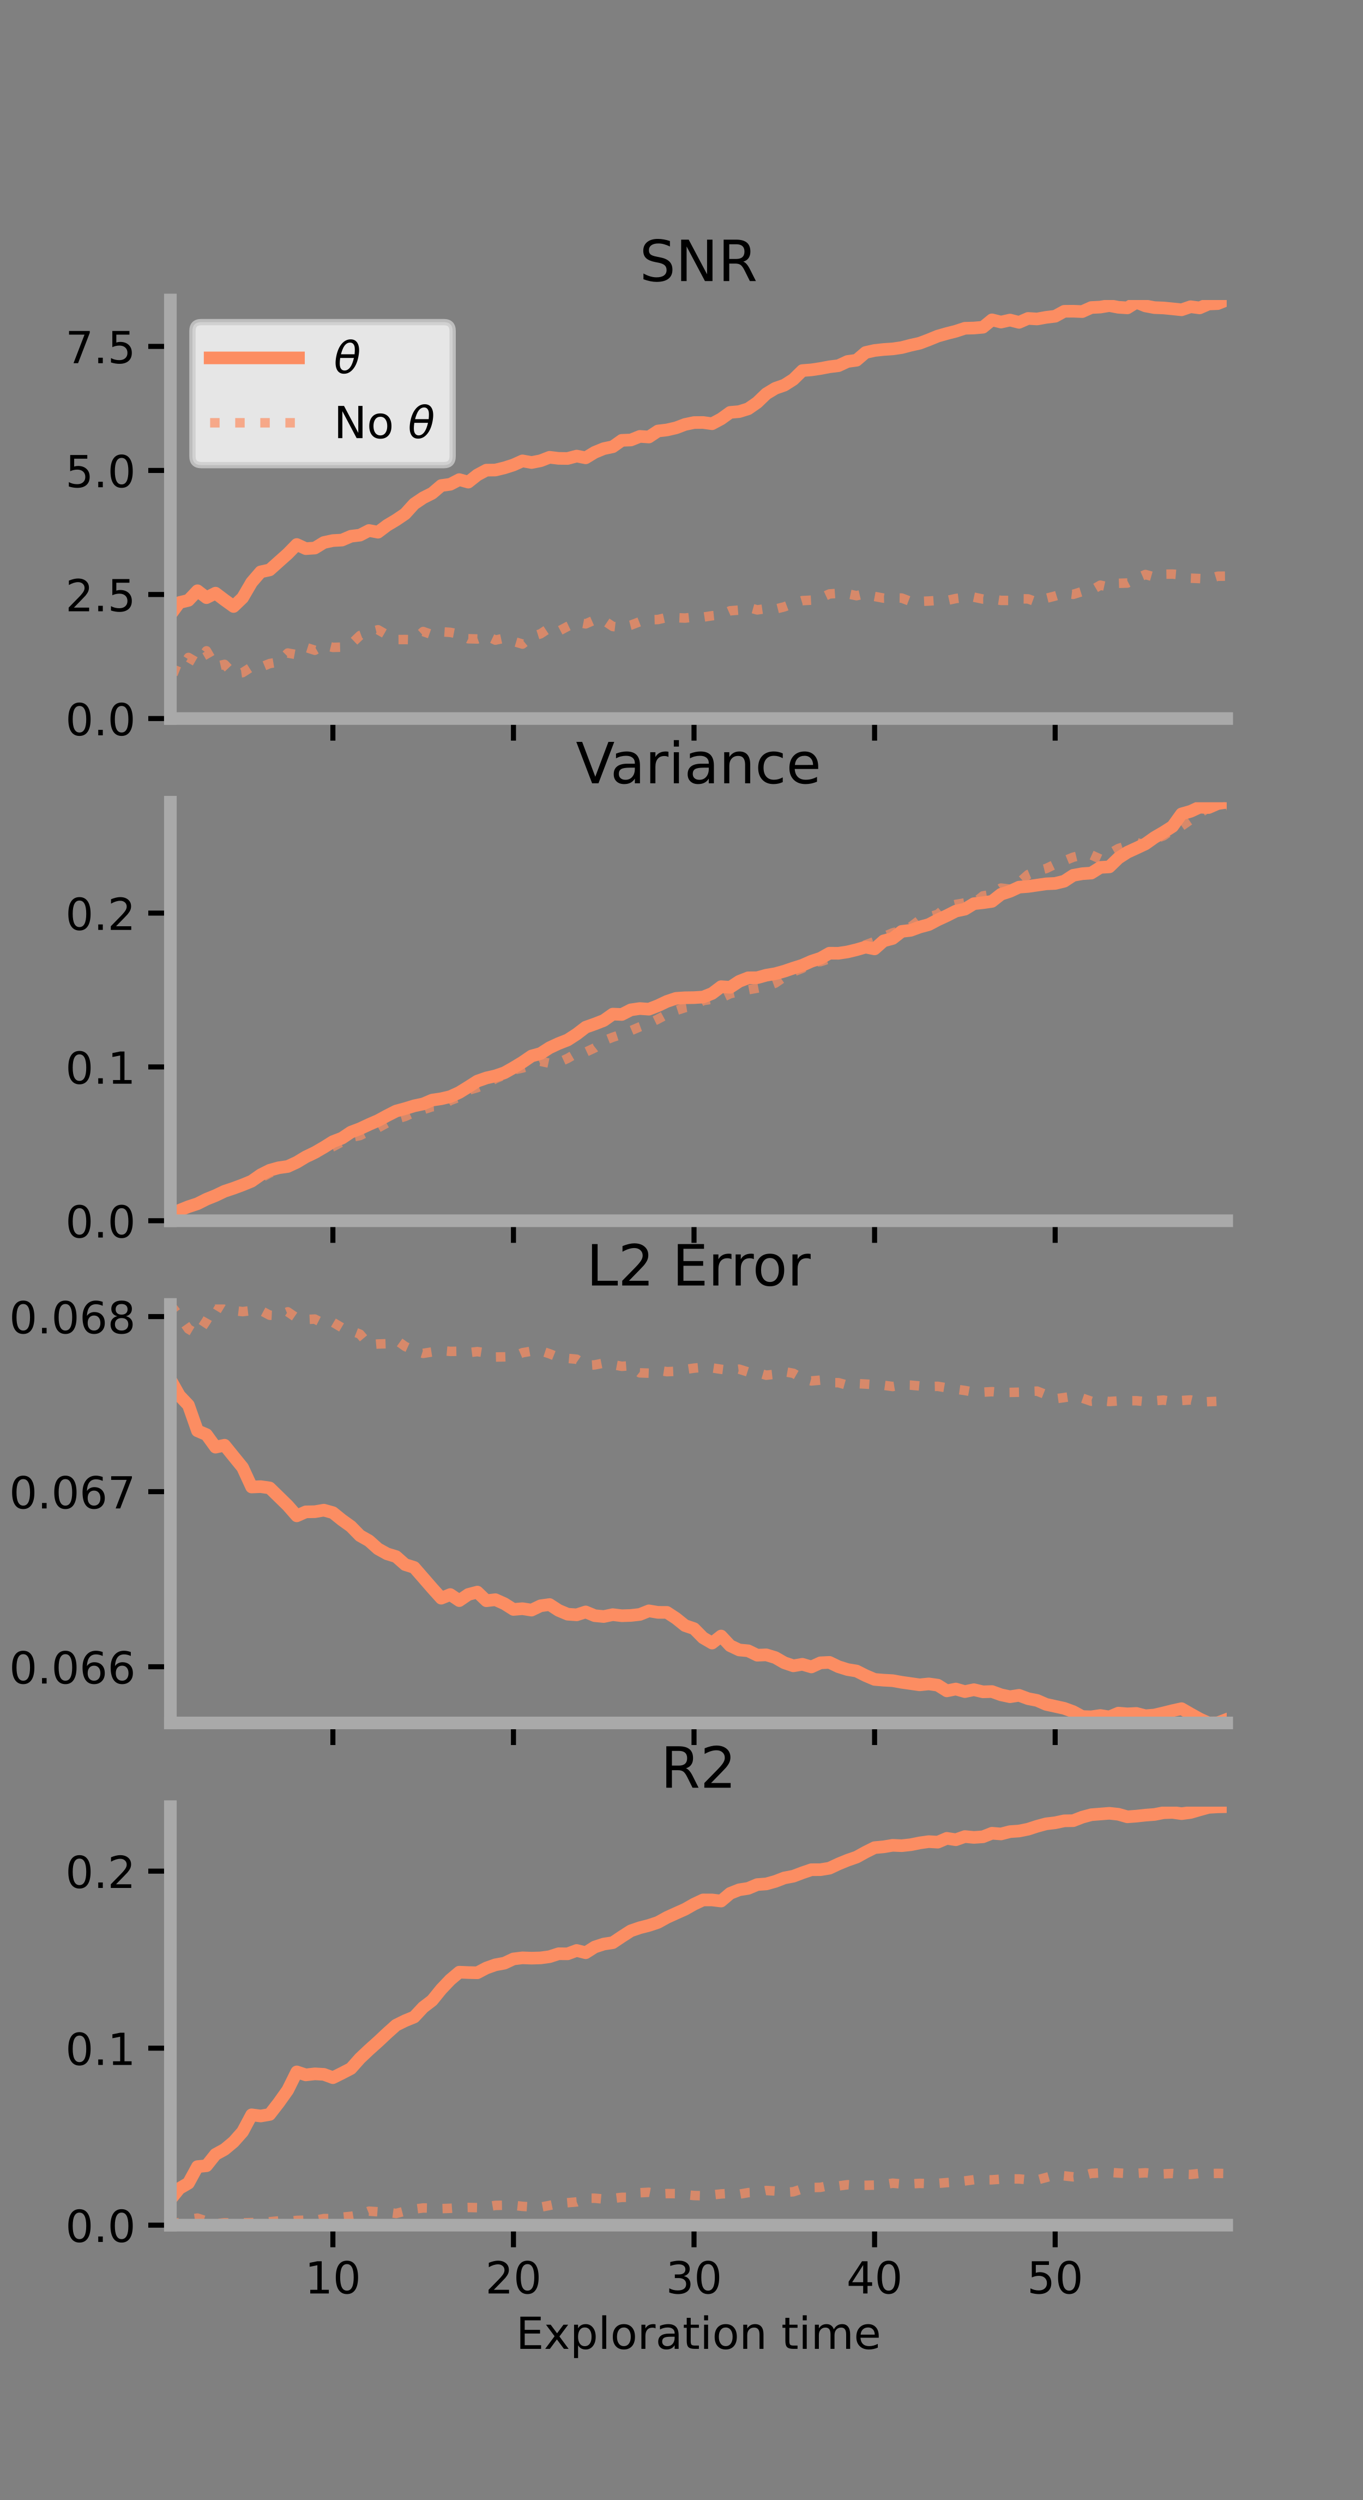 <?xml version="1.0" encoding="utf-8" standalone="no"?>
<!DOCTYPE svg PUBLIC "-//W3C//DTD SVG 1.1//EN"
  "http://www.w3.org/Graphics/SVG/1.1/DTD/svg11.dtd">
<!-- Created with matplotlib (https://matplotlib.org/) -->
<svg height="396pt" version="1.1" viewBox="0 0 216 396" width="216pt" xmlns="http://www.w3.org/2000/svg" xmlns:xlink="http://www.w3.org/1999/xlink">
 <rect x="0" y="0" width="216" height="396" fill="#808080" stroke="none"/>
 <defs>
  <style type="text/css">*{stroke-linecap:butt;stroke-linejoin:round;}</style>
 </defs>
 <g id="figure_1">
  <g id="patch_1">
   <path d="M 0 396 
L 216 396 
L 216 0 
L 0 0 
z
" style="fill:none;"/>
  </g>
  <g id="axes_1">
   <g id="patch_2">
    <path d="M 27 113.807 
L 194.4 113.807 
L 194.4 47.52 
L 27 47.52 
z
" style="fill:none;"/>
   </g>
   <g id="matplotlib.axis_1">
    <g id="xtick_1">
     <g id="line2d_1">
      <defs>
       <path d="M 0 0 
L 0 3.5 
" id="maae746ac76" style="stroke:#000000;stroke-width:0.8;"/>
      </defs>
      <g>
       <use style="stroke:#000000;stroke-width:0.8;" x="52.754" xlink:href="#maae746ac76" y="113.807"/>
      </g>
     </g>
    </g>
    <g id="xtick_2">
     <g id="line2d_2">
      <g>
       <use style="stroke:#000000;stroke-width:0.8;" x="81.369" xlink:href="#maae746ac76" y="113.807"/>
      </g>
     </g>
    </g>
    <g id="xtick_3">
     <g id="line2d_3">
      <g>
       <use style="stroke:#000000;stroke-width:0.8;" x="109.984" xlink:href="#maae746ac76" y="113.807"/>
      </g>
     </g>
    </g>
    <g id="xtick_4">
     <g id="line2d_4">
      <g>
       <use style="stroke:#000000;stroke-width:0.8;" x="138.599" xlink:href="#maae746ac76" y="113.807"/>
      </g>
     </g>
    </g>
    <g id="xtick_5">
     <g id="line2d_5">
      <g>
       <use style="stroke:#000000;stroke-width:0.8;" x="167.214" xlink:href="#maae746ac76" y="113.807"/>
      </g>
     </g>
    </g>
   </g>
   <g id="matplotlib.axis_2">
    <g id="ytick_1">
     <g id="line2d_6">
      <defs>
       <path d="M 0 0 
L -3.5 0 
" id="m2dac32857b" style="stroke:#000000;stroke-width:0.8;"/>
      </defs>
      <g>
       <use style="stroke:#000000;stroke-width:0.8;" x="27" xlink:href="#m2dac32857b" y="113.807"/>
      </g>
     </g>
     <g id="text_1">
      <!-- 0.0 -->
      <g transform="translate(10.368 116.466)scale(0.07 -0.07)">
       <defs>
        <path d="M 31.781 66.406 
Q 24.172 66.406 20.328 58.906 
Q 16.5 51.422 16.5 36.375 
Q 16.5 21.391 20.328 13.891 
Q 24.172 6.391 31.781 6.391 
Q 39.453 6.391 43.281 13.891 
Q 47.125 21.391 47.125 36.375 
Q 47.125 51.422 43.281 58.906 
Q 39.453 66.406 31.781 66.406 
z
M 31.781 74.219 
Q 44.047 74.219 50.516 64.516 
Q 56.984 54.828 56.984 36.375 
Q 56.984 17.969 50.516 8.266 
Q 44.047 -1.422 31.781 -1.422 
Q 19.531 -1.422 13.062 8.266 
Q 6.594 17.969 6.594 36.375 
Q 6.594 54.828 13.062 64.516 
Q 19.531 74.219 31.781 74.219 
z
" id="DejaVuSans-48"/>
        <path d="M 10.688 12.406 
L 21 12.406 
L 21 0 
L 10.688 0 
z
" id="DejaVuSans-46"/>
       </defs>
       <use xlink:href="#DejaVuSans-48"/>
       <use x="63.623" xlink:href="#DejaVuSans-46"/>
       <use x="95.41" xlink:href="#DejaVuSans-48"/>
      </g>
     </g>
    </g>
    <g id="ytick_2">
     <g id="line2d_7">
      <g>
       <use style="stroke:#000000;stroke-width:0.8;" x="27" xlink:href="#m2dac32857b" y="94.161"/>
      </g>
     </g>
     <g id="text_2">
      <!-- 2.5 -->
      <g transform="translate(10.368 96.82)scale(0.07 -0.07)">
       <defs>
        <path d="M 19.188 8.297 
L 53.609 8.297 
L 53.609 0 
L 7.328 0 
L 7.328 8.297 
Q 12.938 14.109 22.625 23.891 
Q 32.328 33.688 34.812 36.531 
Q 39.547 41.844 41.422 45.531 
Q 43.312 49.219 43.312 52.781 
Q 43.312 58.594 39.234 62.25 
Q 35.156 65.922 28.609 65.922 
Q 23.969 65.922 18.812 64.312 
Q 13.672 62.703 7.812 59.422 
L 7.812 69.391 
Q 13.766 71.781 18.938 73 
Q 24.125 74.219 28.422 74.219 
Q 39.75 74.219 46.484 68.547 
Q 53.219 62.891 53.219 53.422 
Q 53.219 48.922 51.531 44.891 
Q 49.859 40.875 45.406 35.406 
Q 44.188 33.984 37.641 27.219 
Q 31.109 20.453 19.188 8.297 
z
" id="DejaVuSans-50"/>
        <path d="M 10.797 72.906 
L 49.516 72.906 
L 49.516 64.594 
L 19.828 64.594 
L 19.828 46.734 
Q 21.969 47.469 24.109 47.828 
Q 26.266 48.188 28.422 48.188 
Q 40.625 48.188 47.75 41.5 
Q 54.891 34.812 54.891 23.391 
Q 54.891 11.625 47.562 5.094 
Q 40.234 -1.422 26.906 -1.422 
Q 22.312 -1.422 17.547 -0.641 
Q 12.797 0.141 7.719 1.703 
L 7.719 11.625 
Q 12.109 9.234 16.797 8.062 
Q 21.484 6.891 26.703 6.891 
Q 35.156 6.891 40.078 11.328 
Q 45.016 15.766 45.016 23.391 
Q 45.016 31 40.078 35.438 
Q 35.156 39.891 26.703 39.891 
Q 22.75 39.891 18.812 39.016 
Q 14.891 38.141 10.797 36.281 
z
" id="DejaVuSans-53"/>
       </defs>
       <use xlink:href="#DejaVuSans-50"/>
       <use x="63.623" xlink:href="#DejaVuSans-46"/>
       <use x="95.41" xlink:href="#DejaVuSans-53"/>
      </g>
     </g>
    </g>
    <g id="ytick_3">
     <g id="line2d_8">
      <g>
       <use style="stroke:#000000;stroke-width:0.8;" x="27" xlink:href="#m2dac32857b" y="74.514"/>
      </g>
     </g>
     <g id="text_3">
      <!-- 5.0 -->
      <g transform="translate(10.368 77.174)scale(0.07 -0.07)">
       <use xlink:href="#DejaVuSans-53"/>
       <use x="63.623" xlink:href="#DejaVuSans-46"/>
       <use x="95.41" xlink:href="#DejaVuSans-48"/>
      </g>
     </g>
    </g>
    <g id="ytick_4">
     <g id="line2d_9">
      <g>
       <use style="stroke:#000000;stroke-width:0.8;" x="27" xlink:href="#m2dac32857b" y="54.868"/>
      </g>
     </g>
     <g id="text_4">
      <!-- 7.5 -->
      <g transform="translate(10.368 57.527)scale(0.07 -0.07)">
       <defs>
        <path d="M 8.203 72.906 
L 55.078 72.906 
L 55.078 68.703 
L 28.609 0 
L 18.312 0 
L 43.219 64.594 
L 8.203 64.594 
z
" id="DejaVuSans-55"/>
       </defs>
       <use xlink:href="#DejaVuSans-55"/>
       <use x="63.623" xlink:href="#DejaVuSans-46"/>
       <use x="95.41" xlink:href="#DejaVuSans-53"/>
      </g>
     </g>
    </g>
   </g>
   <g id="line2d_10">
    <path clip-path="url(#pfd0a3770bd)" d="M 27 97.383 
L 28.431 95.437 
L 29.861 95.088 
L 31.292 93.572 
L 32.723 94.661 
L 34.154 93.95 
L 35.584 95.031 
L 37.015 96.06 
L 38.446 94.687 
L 39.877 92.238 
L 41.307 90.578 
L 42.738 90.264 
L 44.169 88.982 
L 45.6 87.707 
L 47.031 86.243 
L 48.461 86.898 
L 49.892 86.804 
L 51.323 85.927 
L 52.754 85.619 
L 54.185 85.543 
L 55.615 84.933 
L 57.046 84.759 
L 58.477 84.024 
L 59.908 84.295 
L 61.338 83.214 
L 62.769 82.359 
L 64.2 81.393 
L 65.631 79.811 
L 67.061 78.845 
L 68.492 78.125 
L 69.923 76.905 
L 71.354 76.707 
L 72.784 75.966 
L 74.215 76.362 
L 75.646 75.228 
L 77.077 74.465 
L 78.508 74.447 
L 79.938 74.1 
L 81.369 73.641 
L 82.8 72.997 
L 84.231 73.258 
L 85.661 72.981 
L 87.092 72.429 
L 88.523 72.6 
L 89.954 72.617 
L 91.385 72.238 
L 92.815 72.514 
L 94.246 71.644 
L 95.677 71.059 
L 97.108 70.757 
L 98.539 69.744 
L 99.969 69.69 
L 101.4 69.12 
L 102.831 69.218 
L 104.261 68.267 
L 105.692 68.097 
L 107.123 67.769 
L 108.554 67.229 
L 109.984 66.929 
L 111.415 66.916 
L 112.846 67.113 
L 114.277 66.349 
L 115.708 65.318 
L 117.138 65.195 
L 118.569 64.749 
L 120 63.753 
L 121.431 62.374 
L 122.861 61.507 
L 124.292 61.009 
L 125.723 60.101 
L 127.154 58.695 
L 128.584 58.582 
L 130.015 58.368 
L 131.446 58.095 
L 132.877 57.918 
L 134.308 57.255 
L 135.738 57.058 
L 137.169 55.831 
L 138.6 55.511 
L 140.031 55.356 
L 141.462 55.26 
L 142.892 55.052 
L 144.323 54.679 
L 145.754 54.361 
L 147.185 53.818 
L 148.615 53.234 
L 150.046 52.827 
L 151.477 52.464 
L 152.908 51.993 
L 154.338 51.955 
L 155.769 51.83 
L 157.2 50.66 
L 158.63 51.014 
L 160.061 50.694 
L 161.492 51.057 
L 162.923 50.435 
L 164.353 50.522 
L 165.784 50.264 
L 167.215 50.092 
L 168.646 49.307 
L 170.077 49.294 
L 171.507 49.352 
L 172.938 48.711 
L 174.369 48.637 
L 175.8 48.399 
L 177.23 48.67 
L 178.661 48.763 
L 180.092 47.877 
L 181.523 48.455 
L 182.954 48.723 
L 184.384 48.777 
L 185.815 48.917 
L 187.246 49.07 
L 188.677 48.581 
L 190.108 48.768 
L 191.538 48.147 
L 192.969 48.089 
L 194.4 47.52 
" style="fill:none;stroke:#fc8d62;stroke-linecap:square;stroke-width:2;"/>
   </g>
   <g id="line2d_11">
    <path clip-path="url(#pfd0a3770bd)" d="M 27 105.834 
L 28.431 106.41 
L 29.861 104.133 
L 31.292 104.958 
L 32.723 103.082 
L 34.154 105.563 
L 35.584 105.228 
L 37.015 106.734 
L 38.446 106.536 
L 39.877 105.618 
L 41.307 105.687 
L 42.738 105.098 
L 44.169 104.863 
L 45.6 103.433 
L 47.031 103.691 
L 48.461 102.536 
L 49.892 102.993 
L 51.323 102.189 
L 52.754 102.539 
L 54.185 102.501 
L 55.615 102.031 
L 57.046 100.658 
L 58.477 100.117 
L 59.908 99.747 
L 61.338 100.567 
L 62.769 101.299 
L 64.2 101.292 
L 65.631 101.328 
L 67.061 100.028 
L 68.492 100.525 
L 69.923 100.065 
L 71.354 100.16 
L 72.784 100.435 
L 74.215 101.169 
L 75.646 101.208 
L 77.077 100.701 
L 78.508 101.386 
L 79.938 101.078 
L 81.369 101.585 
L 82.8 102.015 
L 84.231 100.839 
L 85.661 100.389 
L 87.092 99.448 
L 88.523 99.977 
L 89.954 99.216 
L 91.385 98.539 
L 92.815 98.814 
L 94.246 98.187 
L 95.677 98.268 
L 97.108 99.227 
L 98.539 99.39 
L 99.969 99.015 
L 101.4 98.465 
L 102.831 98.167 
L 104.261 98.127 
L 105.692 97.797 
L 107.123 97.836 
L 108.554 97.897 
L 109.984 97.742 
L 111.415 97.745 
L 112.846 97.529 
L 114.277 97.38 
L 115.708 96.742 
L 117.138 96.631 
L 118.569 96.2 
L 120 96.601 
L 121.431 96.396 
L 122.861 96.48 
L 124.292 96.117 
L 125.723 95.575 
L 127.154 95.132 
L 128.584 95.057 
L 130.015 94.73 
L 131.446 94.073 
L 132.877 93.971 
L 134.308 94.051 
L 135.738 94.352 
L 137.169 94.012 
L 138.6 94.472 
L 140.031 94.739 
L 141.462 94.696 
L 142.892 94.724 
L 144.323 95.268 
L 145.754 95.255 
L 147.185 95.198 
L 148.615 95.101 
L 150.046 95.113 
L 151.477 94.798 
L 152.908 94.624 
L 154.338 94.587 
L 155.769 94.887 
L 157.2 94.875 
L 158.63 95.096 
L 160.061 95.104 
L 161.492 94.847 
L 162.923 94.857 
L 164.353 95.372 
L 165.784 94.768 
L 167.215 94.406 
L 168.646 93.967 
L 170.077 94.139 
L 171.507 93.688 
L 172.938 93.516 
L 174.369 92.684 
L 175.8 93.002 
L 177.23 92.389 
L 178.661 92.347 
L 180.092 91.607 
L 181.523 90.993 
L 182.954 91.398 
L 184.384 90.95 
L 185.815 90.927 
L 187.246 91.054 
L 188.677 91.575 
L 190.108 91.636 
L 191.538 91.7 
L 192.969 91.266 
L 194.4 91.253 
" style="fill:none;stroke:#fc8d62;stroke-dasharray:1.5,2.475;stroke-dashoffset:0;stroke-opacity:0.7;stroke-width:1.5;"/>
   </g>
   <g id="patch_3">
    <path d="M 27 113.807 
L 27 47.52 
" style="fill:none;stroke:#a9a9a9;stroke-linecap:square;stroke-linejoin:miter;stroke-width:2;"/>
   </g>
   <g id="patch_4">
    <path d="M 194.4 113.807 
L 194.4 47.52 
" style="fill:none;"/>
   </g>
   <g id="patch_5">
    <path d="M 27 113.807 
L 194.4 113.807 
" style="fill:none;stroke:#a9a9a9;stroke-linecap:square;stroke-linejoin:miter;stroke-width:2;"/>
   </g>
   <g id="patch_6">
    <path d="M 27 47.52 
L 194.4 47.52 
" style="fill:none;"/>
   </g>
   <g id="text_5">
    <!-- SNR -->
    <g transform="translate(101.35 44.52)scale(0.09 -0.09)">
     <defs>
      <path d="M 53.516 70.516 
L 53.516 60.891 
Q 47.906 63.578 42.922 64.891 
Q 37.938 66.219 33.297 66.219 
Q 25.25 66.219 20.875 63.094 
Q 16.5 59.969 16.5 54.203 
Q 16.5 49.359 19.406 46.891 
Q 22.312 44.438 30.422 42.922 
L 36.375 41.703 
Q 47.406 39.594 52.656 34.297 
Q 57.906 29 57.906 20.125 
Q 57.906 9.516 50.797 4.047 
Q 43.703 -1.422 29.984 -1.422 
Q 24.812 -1.422 18.969 -0.25 
Q 13.141 0.922 6.891 3.219 
L 6.891 13.375 
Q 12.891 10.016 18.656 8.297 
Q 24.422 6.594 29.984 6.594 
Q 38.422 6.594 43.016 9.906 
Q 47.609 13.234 47.609 19.391 
Q 47.609 24.75 44.312 27.781 
Q 41.016 30.812 33.5 32.328 
L 27.484 33.5 
Q 16.453 35.688 11.516 40.375 
Q 6.594 45.062 6.594 53.422 
Q 6.594 63.094 13.406 68.656 
Q 20.219 74.219 32.172 74.219 
Q 37.312 74.219 42.625 73.281 
Q 47.953 72.359 53.516 70.516 
z
" id="DejaVuSans-83"/>
      <path d="M 9.812 72.906 
L 23.094 72.906 
L 55.422 11.922 
L 55.422 72.906 
L 64.984 72.906 
L 64.984 0 
L 51.703 0 
L 19.391 60.984 
L 19.391 0 
L 9.812 0 
z
" id="DejaVuSans-78"/>
      <path d="M 44.391 34.188 
Q 47.562 33.109 50.562 29.594 
Q 53.562 26.078 56.594 19.922 
L 66.609 0 
L 56 0 
L 46.688 18.703 
Q 43.062 26.031 39.672 28.422 
Q 36.281 30.812 30.422 30.812 
L 19.672 30.812 
L 19.672 0 
L 9.812 0 
L 9.812 72.906 
L 32.078 72.906 
Q 44.578 72.906 50.734 67.672 
Q 56.891 62.453 56.891 51.906 
Q 56.891 45.016 53.688 40.469 
Q 50.484 35.938 44.391 34.188 
z
M 19.672 64.797 
L 19.672 38.922 
L 32.078 38.922 
Q 39.203 38.922 42.844 42.219 
Q 46.484 45.516 46.484 51.906 
Q 46.484 58.297 42.844 61.547 
Q 39.203 64.797 32.078 64.797 
z
" id="DejaVuSans-82"/>
     </defs>
     <use xlink:href="#DejaVuSans-83"/>
     <use x="63.477" xlink:href="#DejaVuSans-78"/>
     <use x="138.281" xlink:href="#DejaVuSans-82"/>
    </g>
   </g>
   <g id="legend_1">
    <g id="patch_7">
     <path d="M 31.9 73.669 
L 70.33 73.669 
Q 71.73 73.669 71.73 72.269 
L 71.73 52.42 
Q 71.73 51.02 70.33 51.02 
L 31.9 51.02 
Q 30.5 51.02 30.5 52.42 
L 30.5 72.269 
Q 30.5 73.669 31.9 73.669 
z
" style="fill:#ffffff;opacity:0.8;stroke:#cccccc;stroke-linejoin:miter;"/>
    </g>
    <g id="line2d_12">
     <path d="M 33.3 56.689 
L 47.3 56.689 
" style="fill:none;stroke:#fc8d62;stroke-linecap:square;stroke-width:2;"/>
    </g>
    <g id="line2d_13"/>
    <g id="text_6">
     <!-- $\theta$ -->
     <g transform="translate(52.9 59.139)scale(0.07 -0.07)">
      <defs>
       <path d="M 45.516 34.672 
L 14.453 34.672 
Q 12.359 20.062 14.5 13.875 
Q 17.188 6.25 24.469 6.25 
Q 31.781 6.25 37.359 13.922 
Q 42.234 20.656 45.516 34.672 
z
M 47.016 42.969 
Q 48.344 56.844 46.625 61.719 
Q 43.953 69.438 36.766 69.438 
Q 29.297 69.438 23.828 61.812 
Q 19.531 55.672 16.156 42.969 
z
M 38.188 76.766 
Q 49.906 76.766 54.594 66.406 
Q 59.281 56.109 55.719 37.844 
Q 52.203 19.625 43.453 9.281 
Q 34.766 -1.125 23.047 -1.125 
Q 11.281 -1.125 6.641 9.281 
Q 2 19.625 5.516 37.844 
Q 9.078 56.109 17.719 66.406 
Q 26.422 76.766 38.188 76.766 
z
" id="DejaVuSans-Oblique-952"/>
      </defs>
      <use transform="translate(0 0.234)" xlink:href="#DejaVuSans-Oblique-952"/>
     </g>
    </g>
    <g id="line2d_14">
     <path d="M 33.3 66.964 
L 47.3 66.964 
" style="fill:none;stroke:#fc8d62;stroke-dasharray:1.5,2.475;stroke-dashoffset:0;stroke-opacity:0.7;stroke-width:1.5;"/>
    </g>
    <g id="line2d_15"/>
    <g id="text_7">
     <!-- No $\theta$ -->
     <g transform="translate(52.9 69.414)scale(0.07 -0.07)">
      <defs>
       <path d="M 30.609 48.391 
Q 23.391 48.391 19.188 42.75 
Q 14.984 37.109 14.984 27.297 
Q 14.984 17.484 19.156 11.844 
Q 23.344 6.203 30.609 6.203 
Q 37.797 6.203 41.984 11.859 
Q 46.188 17.531 46.188 27.297 
Q 46.188 37.016 41.984 42.703 
Q 37.797 48.391 30.609 48.391 
z
M 30.609 56 
Q 42.328 56 49.016 48.375 
Q 55.719 40.766 55.719 27.297 
Q 55.719 13.875 49.016 6.219 
Q 42.328 -1.422 30.609 -1.422 
Q 18.844 -1.422 12.172 6.219 
Q 5.516 13.875 5.516 27.297 
Q 5.516 40.766 12.172 48.375 
Q 18.844 56 30.609 56 
z
" id="DejaVuSans-111"/>
       <path id="DejaVuSans-32"/>
      </defs>
      <use transform="translate(0 0.234)" xlink:href="#DejaVuSans-78"/>
      <use transform="translate(74.805 0.234)" xlink:href="#DejaVuSans-111"/>
      <use transform="translate(135.986 0.234)" xlink:href="#DejaVuSans-32"/>
      <use transform="translate(167.773 0.234)" xlink:href="#DejaVuSans-Oblique-952"/>
     </g>
    </g>
   </g>
  </g>
  <g id="axes_2">
   <g id="patch_8">
    <path d="M 27 193.351 
L 194.4 193.351 
L 194.4 127.064 
L 27 127.064 
z
" style="fill:none;"/>
   </g>
   <g id="matplotlib.axis_3">
    <g id="xtick_6">
     <g id="line2d_16">
      <g>
       <use style="stroke:#000000;stroke-width:0.8;" x="52.754" xlink:href="#maae746ac76" y="193.351"/>
      </g>
     </g>
    </g>
    <g id="xtick_7">
     <g id="line2d_17">
      <g>
       <use style="stroke:#000000;stroke-width:0.8;" x="81.369" xlink:href="#maae746ac76" y="193.351"/>
      </g>
     </g>
    </g>
    <g id="xtick_8">
     <g id="line2d_18">
      <g>
       <use style="stroke:#000000;stroke-width:0.8;" x="109.984" xlink:href="#maae746ac76" y="193.351"/>
      </g>
     </g>
    </g>
    <g id="xtick_9">
     <g id="line2d_19">
      <g>
       <use style="stroke:#000000;stroke-width:0.8;" x="138.599" xlink:href="#maae746ac76" y="193.351"/>
      </g>
     </g>
    </g>
    <g id="xtick_10">
     <g id="line2d_20">
      <g>
       <use style="stroke:#000000;stroke-width:0.8;" x="167.214" xlink:href="#maae746ac76" y="193.351"/>
      </g>
     </g>
    </g>
   </g>
   <g id="matplotlib.axis_4">
    <g id="ytick_5">
     <g id="line2d_21">
      <g>
       <use style="stroke:#000000;stroke-width:0.8;" x="27" xlink:href="#m2dac32857b" y="193.351"/>
      </g>
     </g>
     <g id="text_8">
      <!-- 0.0 -->
      <g transform="translate(10.368 196.011)scale(0.07 -0.07)">
       <use xlink:href="#DejaVuSans-48"/>
       <use x="63.623" xlink:href="#DejaVuSans-46"/>
       <use x="95.41" xlink:href="#DejaVuSans-48"/>
      </g>
     </g>
    </g>
    <g id="ytick_6">
     <g id="line2d_22">
      <g>
       <use style="stroke:#000000;stroke-width:0.8;" x="27" xlink:href="#m2dac32857b" y="168.989"/>
      </g>
     </g>
     <g id="text_9">
      <!-- 0.1 -->
      <g transform="translate(10.368 171.649)scale(0.07 -0.07)">
       <defs>
        <path d="M 12.406 8.297 
L 28.516 8.297 
L 28.516 63.922 
L 10.984 60.406 
L 10.984 69.391 
L 28.422 72.906 
L 38.281 72.906 
L 38.281 8.297 
L 54.391 8.297 
L 54.391 0 
L 12.406 0 
z
" id="DejaVuSans-49"/>
       </defs>
       <use xlink:href="#DejaVuSans-48"/>
       <use x="63.623" xlink:href="#DejaVuSans-46"/>
       <use x="95.41" xlink:href="#DejaVuSans-49"/>
      </g>
     </g>
    </g>
    <g id="ytick_7">
     <g id="line2d_23">
      <g>
       <use style="stroke:#000000;stroke-width:0.8;" x="27" xlink:href="#m2dac32857b" y="144.627"/>
      </g>
     </g>
     <g id="text_10">
      <!-- 0.2 -->
      <g transform="translate(10.368 147.287)scale(0.07 -0.07)">
       <use xlink:href="#DejaVuSans-48"/>
       <use x="63.623" xlink:href="#DejaVuSans-46"/>
       <use x="95.41" xlink:href="#DejaVuSans-50"/>
      </g>
     </g>
    </g>
   </g>
   <g id="line2d_24">
    <path clip-path="url(#pa92e258878)" d="M 27 192.209 
L 28.431 191.704 
L 29.861 191.127 
L 31.292 190.658 
L 32.723 189.939 
L 34.154 189.363 
L 35.584 188.68 
L 37.015 188.204 
L 38.446 187.673 
L 39.877 187.085 
L 41.307 186.08 
L 42.738 185.357 
L 44.169 184.961 
L 45.6 184.755 
L 47.031 184.093 
L 48.461 183.232 
L 49.892 182.544 
L 51.323 181.718 
L 52.754 180.819 
L 54.185 180.273 
L 55.615 179.315 
L 57.046 178.776 
L 58.477 178.104 
L 59.908 177.482 
L 61.338 176.707 
L 62.769 175.979 
L 64.2 175.591 
L 65.631 175.152 
L 67.061 174.85 
L 68.492 174.24 
L 69.923 174.03 
L 71.354 173.69 
L 72.784 173.035 
L 74.215 172.151 
L 75.646 171.235 
L 77.077 170.735 
L 78.508 170.404 
L 79.938 169.914 
L 81.369 169.11 
L 82.8 168.241 
L 84.231 167.261 
L 85.661 166.866 
L 87.092 165.948 
L 88.523 165.282 
L 89.954 164.723 
L 91.385 163.794 
L 92.815 162.697 
L 94.246 162.19 
L 95.677 161.635 
L 97.108 160.625 
L 98.539 160.679 
L 99.969 159.949 
L 101.4 159.741 
L 102.831 159.844 
L 104.261 159.287 
L 105.692 158.608 
L 107.123 158.129 
L 108.554 158.033 
L 109.984 158.013 
L 111.415 157.921 
L 112.846 157.355 
L 114.277 156.277 
L 115.708 156.38 
L 117.138 155.437 
L 118.569 154.874 
L 120 154.856 
L 121.431 154.462 
L 122.861 154.221 
L 124.292 153.824 
L 125.723 153.337 
L 127.154 152.886 
L 128.584 152.251 
L 130.015 151.783 
L 131.446 150.976 
L 132.877 150.988 
L 134.308 150.77 
L 135.738 150.426 
L 137.169 150.011 
L 138.6 150.292 
L 140.031 149.021 
L 141.462 148.642 
L 142.892 147.521 
L 144.323 147.353 
L 145.754 146.83 
L 147.185 146.446 
L 148.615 145.691 
L 150.046 145.03 
L 151.477 144.306 
L 152.908 144.001 
L 154.338 143.133 
L 155.769 142.975 
L 157.2 142.767 
L 158.63 141.643 
L 160.061 141.175 
L 161.492 140.513 
L 162.923 140.406 
L 164.353 140.198 
L 165.784 139.99 
L 167.215 139.925 
L 168.646 139.575 
L 170.077 138.64 
L 171.507 138.385 
L 172.938 138.286 
L 174.369 137.387 
L 175.8 137.301 
L 177.23 135.916 
L 178.661 134.986 
L 180.092 134.333 
L 181.523 133.662 
L 182.954 132.645 
L 184.384 131.813 
L 185.815 130.903 
L 187.246 128.914 
L 188.677 128.506 
L 190.108 127.848 
L 191.538 127.903 
L 192.969 127.282 
L 194.4 127.064 
" style="fill:none;stroke:#fc8d62;stroke-linecap:square;stroke-width:2;"/>
   </g>
   <g id="line2d_25">
    <path clip-path="url(#pa92e258878)" d="M 27 192.245 
L 28.431 191.545 
L 29.861 190.964 
L 31.292 190.443 
L 32.723 189.936 
L 34.154 189.433 
L 35.584 188.71 
L 37.015 187.979 
L 38.446 187.553 
L 39.877 187.015 
L 41.307 186.591 
L 42.738 185.803 
L 44.169 185.247 
L 45.6 184.872 
L 47.031 184.299 
L 48.461 183.534 
L 49.892 182.792 
L 51.323 182.15 
L 52.754 181.632 
L 54.185 180.862 
L 55.615 180.138 
L 57.046 179.859 
L 58.477 179.167 
L 59.908 178.643 
L 61.338 177.86 
L 62.769 177.253 
L 64.2 176.837 
L 65.631 176.191 
L 67.061 175.763 
L 68.492 175.295 
L 69.923 175.208 
L 71.354 174.306 
L 72.784 173.78 
L 74.215 172.681 
L 75.646 172.268 
L 77.077 171.638 
L 78.508 170.853 
L 79.938 170.242 
L 81.369 169.467 
L 82.8 169.159 
L 84.231 168.767 
L 85.661 168.102 
L 87.092 168.409 
L 88.523 168.289 
L 89.954 167.633 
L 91.385 166.81 
L 92.815 166.637 
L 94.246 165.974 
L 95.677 164.855 
L 97.108 164.286 
L 98.539 163.819 
L 99.969 163.246 
L 101.4 162.638 
L 102.831 162.117 
L 104.261 161.417 
L 105.692 160.653 
L 107.123 160.062 
L 108.554 159.599 
L 109.984 159.37 
L 111.415 158.482 
L 112.846 158.267 
L 114.277 158.07 
L 115.708 157.394 
L 117.138 157.069 
L 118.569 156.771 
L 120 156.509 
L 121.431 156.24 
L 122.861 155.715 
L 124.292 154.731 
L 125.723 153.925 
L 127.154 153.372 
L 128.584 152.388 
L 130.015 152.32 
L 131.446 151.852 
L 132.877 151.067 
L 134.308 150.82 
L 135.738 150.348 
L 137.169 149.649 
L 138.6 149.119 
L 140.031 148.352 
L 141.462 147.755 
L 142.892 147.35 
L 144.323 146.8 
L 145.754 145.7 
L 147.185 145.243 
L 148.615 144.812 
L 150.046 143.596 
L 151.477 143.248 
L 152.908 143.002 
L 154.338 143.042 
L 155.769 141.9 
L 157.2 141.663 
L 158.63 140.659 
L 160.061 140.834 
L 161.492 139.794 
L 162.923 138.522 
L 164.353 137.931 
L 165.784 137.568 
L 167.215 136.883 
L 168.646 136.353 
L 170.077 135.768 
L 171.507 135.426 
L 172.938 135.416 
L 174.369 136.061 
L 175.8 135.203 
L 177.23 134.397 
L 178.661 133.923 
L 180.092 133.441 
L 181.523 133.899 
L 182.954 132.91 
L 184.384 132.39 
L 185.815 131.377 
L 187.246 130.836 
L 188.677 129.847 
L 190.108 128.861 
L 191.538 127.855 
L 192.969 128.263 
L 194.4 127.639 
" style="fill:none;stroke:#fc8d62;stroke-dasharray:1.5,2.475;stroke-dashoffset:0;stroke-opacity:0.7;stroke-width:1.5;"/>
   </g>
   <g id="patch_9">
    <path d="M 27 193.351 
L 27 127.064 
" style="fill:none;stroke:#a9a9a9;stroke-linecap:square;stroke-linejoin:miter;stroke-width:2;"/>
   </g>
   <g id="patch_10">
    <path d="M 194.4 193.351 
L 194.4 127.064 
" style="fill:none;"/>
   </g>
   <g id="patch_11">
    <path d="M 27 193.351 
L 194.4 193.351 
" style="fill:none;stroke:#a9a9a9;stroke-linecap:square;stroke-linejoin:miter;stroke-width:2;"/>
   </g>
   <g id="patch_12">
    <path d="M 27 127.064 
L 194.4 127.064 
" style="fill:none;"/>
   </g>
   <g id="text_11">
    <!-- Variance -->
    <g transform="translate(91.26 124.064)scale(0.09 -0.09)">
     <defs>
      <path d="M 28.609 0 
L 0.781 72.906 
L 11.078 72.906 
L 34.188 11.531 
L 57.328 72.906 
L 67.578 72.906 
L 39.797 0 
z
" id="DejaVuSans-86"/>
      <path d="M 34.281 27.484 
Q 23.391 27.484 19.188 25 
Q 14.984 22.516 14.984 16.5 
Q 14.984 11.719 18.141 8.906 
Q 21.297 6.109 26.703 6.109 
Q 34.188 6.109 38.703 11.406 
Q 43.219 16.703 43.219 25.484 
L 43.219 27.484 
z
M 52.203 31.203 
L 52.203 0 
L 43.219 0 
L 43.219 8.297 
Q 40.141 3.328 35.547 0.953 
Q 30.953 -1.422 24.312 -1.422 
Q 15.922 -1.422 10.953 3.297 
Q 6 8.016 6 15.922 
Q 6 25.141 12.172 29.828 
Q 18.359 34.516 30.609 34.516 
L 43.219 34.516 
L 43.219 35.406 
Q 43.219 41.609 39.141 45 
Q 35.062 48.391 27.688 48.391 
Q 23 48.391 18.547 47.266 
Q 14.109 46.141 10.016 43.891 
L 10.016 52.203 
Q 14.938 54.109 19.578 55.047 
Q 24.219 56 28.609 56 
Q 40.484 56 46.344 49.844 
Q 52.203 43.703 52.203 31.203 
z
" id="DejaVuSans-97"/>
      <path d="M 41.109 46.297 
Q 39.594 47.172 37.812 47.578 
Q 36.031 48 33.891 48 
Q 26.266 48 22.188 43.047 
Q 18.109 38.094 18.109 28.812 
L 18.109 0 
L 9.078 0 
L 9.078 54.688 
L 18.109 54.688 
L 18.109 46.188 
Q 20.953 51.172 25.484 53.578 
Q 30.031 56 36.531 56 
Q 37.453 56 38.578 55.875 
Q 39.703 55.766 41.062 55.516 
z
" id="DejaVuSans-114"/>
      <path d="M 9.422 54.688 
L 18.406 54.688 
L 18.406 0 
L 9.422 0 
z
M 9.422 75.984 
L 18.406 75.984 
L 18.406 64.594 
L 9.422 64.594 
z
" id="DejaVuSans-105"/>
      <path d="M 54.891 33.016 
L 54.891 0 
L 45.906 0 
L 45.906 32.719 
Q 45.906 40.484 42.875 44.328 
Q 39.844 48.188 33.797 48.188 
Q 26.516 48.188 22.312 43.547 
Q 18.109 38.922 18.109 30.906 
L 18.109 0 
L 9.078 0 
L 9.078 54.688 
L 18.109 54.688 
L 18.109 46.188 
Q 21.344 51.125 25.703 53.562 
Q 30.078 56 35.797 56 
Q 45.219 56 50.047 50.172 
Q 54.891 44.344 54.891 33.016 
z
" id="DejaVuSans-110"/>
      <path d="M 48.781 52.594 
L 48.781 44.188 
Q 44.969 46.297 41.141 47.344 
Q 37.312 48.391 33.406 48.391 
Q 24.656 48.391 19.812 42.844 
Q 14.984 37.312 14.984 27.297 
Q 14.984 17.281 19.812 11.734 
Q 24.656 6.203 33.406 6.203 
Q 37.312 6.203 41.141 7.25 
Q 44.969 8.297 48.781 10.406 
L 48.781 2.094 
Q 45.016 0.344 40.984 -0.531 
Q 36.969 -1.422 32.422 -1.422 
Q 20.062 -1.422 12.781 6.344 
Q 5.516 14.109 5.516 27.297 
Q 5.516 40.672 12.859 48.328 
Q 20.219 56 33.016 56 
Q 37.156 56 41.109 55.141 
Q 45.062 54.297 48.781 52.594 
z
" id="DejaVuSans-99"/>
      <path d="M 56.203 29.594 
L 56.203 25.203 
L 14.891 25.203 
Q 15.484 15.922 20.484 11.062 
Q 25.484 6.203 34.422 6.203 
Q 39.594 6.203 44.453 7.469 
Q 49.312 8.734 54.109 11.281 
L 54.109 2.781 
Q 49.266 0.734 44.188 -0.344 
Q 39.109 -1.422 33.891 -1.422 
Q 20.797 -1.422 13.156 6.188 
Q 5.516 13.812 5.516 26.812 
Q 5.516 40.234 12.766 48.109 
Q 20.016 56 32.328 56 
Q 43.359 56 49.781 48.891 
Q 56.203 41.797 56.203 29.594 
z
M 47.219 32.234 
Q 47.125 39.594 43.094 43.984 
Q 39.062 48.391 32.422 48.391 
Q 24.906 48.391 20.391 44.141 
Q 15.875 39.891 15.188 32.172 
z
" id="DejaVuSans-101"/>
     </defs>
     <use xlink:href="#DejaVuSans-86"/>
     <use x="60.658" xlink:href="#DejaVuSans-97"/>
     <use x="121.938" xlink:href="#DejaVuSans-114"/>
     <use x="163.051" xlink:href="#DejaVuSans-105"/>
     <use x="190.834" xlink:href="#DejaVuSans-97"/>
     <use x="252.113" xlink:href="#DejaVuSans-110"/>
     <use x="315.492" xlink:href="#DejaVuSans-99"/>
     <use x="370.473" xlink:href="#DejaVuSans-101"/>
    </g>
   </g>
  </g>
  <g id="axes_3">
   <g id="patch_13">
    <path d="M 27 272.896 
L 194.4 272.896 
L 194.4 206.609 
L 27 206.609 
z
" style="fill:none;"/>
   </g>
   <g id="matplotlib.axis_5">
    <g id="xtick_11">
     <g id="line2d_26">
      <g>
       <use style="stroke:#000000;stroke-width:0.8;" x="52.754" xlink:href="#maae746ac76" y="272.896"/>
      </g>
     </g>
    </g>
    <g id="xtick_12">
     <g id="line2d_27">
      <g>
       <use style="stroke:#000000;stroke-width:0.8;" x="81.369" xlink:href="#maae746ac76" y="272.896"/>
      </g>
     </g>
    </g>
    <g id="xtick_13">
     <g id="line2d_28">
      <g>
       <use style="stroke:#000000;stroke-width:0.8;" x="109.984" xlink:href="#maae746ac76" y="272.896"/>
      </g>
     </g>
    </g>
    <g id="xtick_14">
     <g id="line2d_29">
      <g>
       <use style="stroke:#000000;stroke-width:0.8;" x="138.599" xlink:href="#maae746ac76" y="272.896"/>
      </g>
     </g>
    </g>
    <g id="xtick_15">
     <g id="line2d_30">
      <g>
       <use style="stroke:#000000;stroke-width:0.8;" x="167.214" xlink:href="#maae746ac76" y="272.896"/>
      </g>
     </g>
    </g>
   </g>
   <g id="matplotlib.axis_6">
    <g id="ytick_8">
     <g id="line2d_31">
      <g>
       <use style="stroke:#000000;stroke-width:0.8;" x="27" xlink:href="#m2dac32857b" y="263.993"/>
      </g>
     </g>
     <g id="text_12">
      <!-- 0.066 -->
      <g transform="translate(1.46 266.652)scale(0.07 -0.07)">
       <defs>
        <path d="M 33.016 40.375 
Q 26.375 40.375 22.484 35.828 
Q 18.609 31.297 18.609 23.391 
Q 18.609 15.531 22.484 10.953 
Q 26.375 6.391 33.016 6.391 
Q 39.656 6.391 43.531 10.953 
Q 47.406 15.531 47.406 23.391 
Q 47.406 31.297 43.531 35.828 
Q 39.656 40.375 33.016 40.375 
z
M 52.594 71.297 
L 52.594 62.312 
Q 48.875 64.062 45.094 64.984 
Q 41.312 65.922 37.594 65.922 
Q 27.828 65.922 22.672 59.328 
Q 17.531 52.734 16.797 39.406 
Q 19.672 43.656 24.016 45.922 
Q 28.375 48.188 33.594 48.188 
Q 44.578 48.188 50.953 41.516 
Q 57.328 34.859 57.328 23.391 
Q 57.328 12.156 50.688 5.359 
Q 44.047 -1.422 33.016 -1.422 
Q 20.359 -1.422 13.672 8.266 
Q 6.984 17.969 6.984 36.375 
Q 6.984 53.656 15.188 63.938 
Q 23.391 74.219 37.203 74.219 
Q 40.922 74.219 44.703 73.484 
Q 48.484 72.75 52.594 71.297 
z
" id="DejaVuSans-54"/>
       </defs>
       <use xlink:href="#DejaVuSans-48"/>
       <use x="63.623" xlink:href="#DejaVuSans-46"/>
       <use x="95.41" xlink:href="#DejaVuSans-48"/>
       <use x="159.033" xlink:href="#DejaVuSans-54"/>
       <use x="222.656" xlink:href="#DejaVuSans-54"/>
      </g>
     </g>
    </g>
    <g id="ytick_9">
     <g id="line2d_32">
      <g>
       <use style="stroke:#000000;stroke-width:0.8;" x="27" xlink:href="#m2dac32857b" y="236.261"/>
      </g>
     </g>
     <g id="text_13">
      <!-- 0.067 -->
      <g transform="translate(1.46 238.921)scale(0.07 -0.07)">
       <use xlink:href="#DejaVuSans-48"/>
       <use x="63.623" xlink:href="#DejaVuSans-46"/>
       <use x="95.41" xlink:href="#DejaVuSans-48"/>
       <use x="159.033" xlink:href="#DejaVuSans-54"/>
       <use x="222.656" xlink:href="#DejaVuSans-55"/>
      </g>
     </g>
    </g>
    <g id="ytick_10">
     <g id="line2d_33">
      <g>
       <use style="stroke:#000000;stroke-width:0.8;" x="27" xlink:href="#m2dac32857b" y="208.53"/>
      </g>
     </g>
     <g id="text_14">
      <!-- 0.068 -->
      <g transform="translate(1.46 211.189)scale(0.07 -0.07)">
       <defs>
        <path d="M 31.781 34.625 
Q 24.75 34.625 20.719 30.859 
Q 16.703 27.094 16.703 20.516 
Q 16.703 13.922 20.719 10.156 
Q 24.75 6.391 31.781 6.391 
Q 38.812 6.391 42.859 10.172 
Q 46.922 13.969 46.922 20.516 
Q 46.922 27.094 42.891 30.859 
Q 38.875 34.625 31.781 34.625 
z
M 21.922 38.812 
Q 15.578 40.375 12.031 44.719 
Q 8.5 49.078 8.5 55.328 
Q 8.5 64.062 14.719 69.141 
Q 20.953 74.219 31.781 74.219 
Q 42.672 74.219 48.875 69.141 
Q 55.078 64.062 55.078 55.328 
Q 55.078 49.078 51.531 44.719 
Q 48 40.375 41.703 38.812 
Q 48.828 37.156 52.797 32.312 
Q 56.781 27.484 56.781 20.516 
Q 56.781 9.906 50.312 4.234 
Q 43.844 -1.422 31.781 -1.422 
Q 19.734 -1.422 13.25 4.234 
Q 6.781 9.906 6.781 20.516 
Q 6.781 27.484 10.781 32.312 
Q 14.797 37.156 21.922 38.812 
z
M 18.312 54.391 
Q 18.312 48.734 21.844 45.562 
Q 25.391 42.391 31.781 42.391 
Q 38.141 42.391 41.719 45.562 
Q 45.312 48.734 45.312 54.391 
Q 45.312 60.062 41.719 63.234 
Q 38.141 66.406 31.781 66.406 
Q 25.391 66.406 21.844 63.234 
Q 18.312 60.062 18.312 54.391 
z
" id="DejaVuSans-56"/>
       </defs>
       <use xlink:href="#DejaVuSans-48"/>
       <use x="63.623" xlink:href="#DejaVuSans-46"/>
       <use x="95.41" xlink:href="#DejaVuSans-48"/>
       <use x="159.033" xlink:href="#DejaVuSans-54"/>
       <use x="222.656" xlink:href="#DejaVuSans-56"/>
      </g>
     </g>
    </g>
   </g>
   <g id="line2d_34">
    <path clip-path="url(#pd5b6799fcc)" d="M 27 218.507 
L 28.431 221.046 
L 29.861 222.557 
L 31.292 226.622 
L 32.723 227.232 
L 34.154 229.213 
L 35.584 228.905 
L 37.015 230.676 
L 38.446 232.431 
L 39.877 235.525 
L 41.307 235.466 
L 42.738 235.671 
L 44.169 237.063 
L 45.6 238.462 
L 47.031 240.092 
L 48.461 239.461 
L 49.892 239.437 
L 51.323 239.191 
L 52.754 239.589 
L 54.185 240.742 
L 55.615 241.768 
L 57.046 243.231 
L 58.477 244.039 
L 59.908 245.319 
L 61.338 246.111 
L 62.769 246.547 
L 64.2 247.811 
L 65.631 248.262 
L 67.061 249.903 
L 68.492 251.549 
L 69.923 253.136 
L 71.354 252.559 
L 72.784 253.519 
L 74.215 252.543 
L 75.646 252.168 
L 77.077 253.539 
L 78.508 253.37 
L 79.938 254.011 
L 81.369 254.917 
L 82.8 254.797 
L 84.231 255.024 
L 85.661 254.339 
L 87.092 254.142 
L 88.523 255.069 
L 89.954 255.669 
L 91.385 255.771 
L 92.815 255.311 
L 94.246 255.905 
L 95.677 256.04 
L 97.108 255.741 
L 98.539 255.914 
L 99.969 255.868 
L 101.4 255.708 
L 102.831 255.139 
L 104.261 255.381 
L 105.692 255.384 
L 107.123 256.321 
L 108.554 257.47 
L 109.984 257.958 
L 111.415 259.408 
L 112.846 260.243 
L 114.277 259.128 
L 115.708 260.66 
L 117.138 261.335 
L 118.569 261.468 
L 120 262.165 
L 121.431 262.108 
L 122.861 262.541 
L 124.292 263.363 
L 125.723 263.848 
L 127.154 263.603 
L 128.584 264.023 
L 130.015 263.371 
L 131.446 263.302 
L 132.877 263.986 
L 134.308 264.437 
L 135.738 264.671 
L 137.169 265.39 
L 138.6 266 
L 140.031 266.12 
L 141.462 266.198 
L 142.892 266.455 
L 144.323 266.658 
L 145.754 266.86 
L 147.185 266.71 
L 148.615 266.913 
L 150.046 267.814 
L 151.477 267.523 
L 152.908 267.932 
L 154.338 267.628 
L 155.769 267.966 
L 157.2 267.921 
L 158.63 268.438 
L 160.061 268.742 
L 161.492 268.519 
L 162.923 269.049 
L 164.353 269.329 
L 165.784 269.951 
L 167.215 270.266 
L 168.646 270.58 
L 170.077 271.104 
L 171.507 271.879 
L 172.938 271.926 
L 174.369 271.714 
L 175.8 271.942 
L 177.23 271.34 
L 178.661 271.457 
L 180.092 271.387 
L 181.523 271.756 
L 182.954 271.64 
L 184.384 271.305 
L 185.815 270.948 
L 187.246 270.634 
L 188.677 271.455 
L 190.108 272.254 
L 191.538 272.896 
L 192.969 272.877 
L 194.4 272.33 
" style="fill:none;stroke:#fc8d62;stroke-linecap:square;stroke-width:2;"/>
   </g>
   <g id="line2d_35">
    <path clip-path="url(#pd5b6799fcc)" d="M 27 206.638 
L 28.431 208.472 
L 29.861 210.501 
L 31.292 211.347 
L 32.723 209.188 
L 34.154 206.609 
L 35.584 207.476 
L 37.015 207.577 
L 38.446 207.747 
L 39.877 207.581 
L 41.307 207.555 
L 42.738 208.314 
L 44.169 208.377 
L 45.6 207.778 
L 47.031 208.756 
L 48.461 208.993 
L 49.892 208.927 
L 51.323 209.66 
L 52.754 209.439 
L 54.185 210.284 
L 55.615 210.751 
L 57.046 211.315 
L 58.477 213.002 
L 59.908 212.872 
L 61.338 212.828 
L 62.769 212.227 
L 64.2 213.256 
L 65.631 213.901 
L 67.061 214.358 
L 68.492 214.131 
L 69.923 213.911 
L 71.354 214.047 
L 72.784 214.026 
L 74.215 214.253 
L 75.646 214.077 
L 77.077 214.3 
L 78.508 214.938 
L 79.938 214.913 
L 81.369 214.868 
L 82.8 214.255 
L 84.231 214.012 
L 85.661 213.947 
L 87.092 214.419 
L 88.523 214.989 
L 89.954 215.153 
L 91.385 215.285 
L 92.815 216.274 
L 94.246 216.181 
L 95.677 215.898 
L 97.108 216.139 
L 98.539 216.411 
L 99.969 216.303 
L 101.4 217.445 
L 102.831 217.493 
L 104.261 217.033 
L 105.692 217.258 
L 107.123 217.196 
L 108.554 216.907 
L 109.984 216.697 
L 111.415 216.564 
L 112.846 216.659 
L 114.277 216.876 
L 115.708 217.05 
L 117.138 216.859 
L 118.569 217.311 
L 120 217.408 
L 121.431 217.818 
L 122.861 217.655 
L 124.292 217.256 
L 125.723 217.512 
L 127.154 218.328 
L 128.584 218.724 
L 130.015 218.594 
L 131.446 218.998 
L 132.877 219.003 
L 134.308 219.402 
L 135.738 219.142 
L 137.169 219.218 
L 138.6 219.308 
L 140.031 219.41 
L 141.462 219.606 
L 142.892 219.366 
L 144.323 219.391 
L 145.754 219.523 
L 147.185 219.608 
L 148.615 219.577 
L 150.046 219.82 
L 151.477 220.033 
L 152.908 220.239 
L 154.338 220.497 
L 155.769 220.506 
L 157.2 220.423 
L 158.63 220.554 
L 160.061 220.54 
L 161.492 220.51 
L 162.923 220.384 
L 164.353 220.337 
L 165.784 220.903 
L 167.215 221.554 
L 168.646 221.361 
L 170.077 221.138 
L 171.507 221.443 
L 172.938 221.94 
L 174.369 221.823 
L 175.8 221.987 
L 177.23 221.885 
L 178.661 221.862 
L 180.092 221.858 
L 181.523 222.001 
L 182.954 221.867 
L 184.384 221.753 
L 185.815 221.996 
L 187.246 221.827 
L 188.677 221.731 
L 190.108 222.08 
L 191.538 222.007 
L 192.969 221.949 
L 194.4 221.874 
" style="fill:none;stroke:#fc8d62;stroke-dasharray:1.5,2.475;stroke-dashoffset:0;stroke-opacity:0.7;stroke-width:1.5;"/>
   </g>
   <g id="patch_14">
    <path d="M 27 272.896 
L 27 206.609 
" style="fill:none;stroke:#a9a9a9;stroke-linecap:square;stroke-linejoin:miter;stroke-width:2;"/>
   </g>
   <g id="patch_15">
    <path d="M 194.4 272.896 
L 194.4 206.609 
" style="fill:none;"/>
   </g>
   <g id="patch_16">
    <path d="M 27 272.896 
L 194.4 272.896 
" style="fill:none;stroke:#a9a9a9;stroke-linecap:square;stroke-linejoin:miter;stroke-width:2;"/>
   </g>
   <g id="patch_17">
    <path d="M 27 206.609 
L 194.4 206.609 
" style="fill:none;"/>
   </g>
   <g id="text_15">
    <!-- L2 Error -->
    <g transform="translate(92.933 203.609)scale(0.09 -0.09)">
     <defs>
      <path d="M 9.812 72.906 
L 19.672 72.906 
L 19.672 8.297 
L 55.172 8.297 
L 55.172 0 
L 9.812 0 
z
" id="DejaVuSans-76"/>
      <path d="M 9.812 72.906 
L 55.906 72.906 
L 55.906 64.594 
L 19.672 64.594 
L 19.672 43.016 
L 54.391 43.016 
L 54.391 34.719 
L 19.672 34.719 
L 19.672 8.297 
L 56.781 8.297 
L 56.781 0 
L 9.812 0 
z
" id="DejaVuSans-69"/>
     </defs>
     <use xlink:href="#DejaVuSans-76"/>
     <use x="55.713" xlink:href="#DejaVuSans-50"/>
     <use x="119.336" xlink:href="#DejaVuSans-32"/>
     <use x="151.123" xlink:href="#DejaVuSans-69"/>
     <use x="214.307" xlink:href="#DejaVuSans-114"/>
     <use x="253.67" xlink:href="#DejaVuSans-114"/>
     <use x="292.533" xlink:href="#DejaVuSans-111"/>
     <use x="353.715" xlink:href="#DejaVuSans-114"/>
    </g>
   </g>
  </g>
  <g id="axes_4">
   <g id="patch_18">
    <path d="M 27 352.44 
L 194.4 352.44 
L 194.4 286.153 
L 27 286.153 
z
" style="fill:none;"/>
   </g>
   <g id="matplotlib.axis_7">
    <g id="xtick_16">
     <g id="line2d_36">
      <g>
       <use style="stroke:#000000;stroke-width:0.8;" x="52.754" xlink:href="#maae746ac76" y="352.44"/>
      </g>
     </g>
     <g id="text_16">
      <!-- 10 -->
      <g transform="translate(48.3 363.259)scale(0.07 -0.07)">
       <use xlink:href="#DejaVuSans-49"/>
       <use x="63.623" xlink:href="#DejaVuSans-48"/>
      </g>
     </g>
    </g>
    <g id="xtick_17">
     <g id="line2d_37">
      <g>
       <use style="stroke:#000000;stroke-width:0.8;" x="81.369" xlink:href="#maae746ac76" y="352.44"/>
      </g>
     </g>
     <g id="text_17">
      <!-- 20 -->
      <g transform="translate(76.915 363.259)scale(0.07 -0.07)">
       <use xlink:href="#DejaVuSans-50"/>
       <use x="63.623" xlink:href="#DejaVuSans-48"/>
      </g>
     </g>
    </g>
    <g id="xtick_18">
     <g id="line2d_38">
      <g>
       <use style="stroke:#000000;stroke-width:0.8;" x="109.984" xlink:href="#maae746ac76" y="352.44"/>
      </g>
     </g>
     <g id="text_18">
      <!-- 30 -->
      <g transform="translate(105.53 363.259)scale(0.07 -0.07)">
       <defs>
        <path d="M 40.578 39.312 
Q 47.656 37.797 51.625 33 
Q 55.609 28.219 55.609 21.188 
Q 55.609 10.406 48.188 4.484 
Q 40.766 -1.422 27.094 -1.422 
Q 22.516 -1.422 17.656 -0.516 
Q 12.797 0.391 7.625 2.203 
L 7.625 11.719 
Q 11.719 9.328 16.594 8.109 
Q 21.484 6.891 26.812 6.891 
Q 36.078 6.891 40.938 10.547 
Q 45.797 14.203 45.797 21.188 
Q 45.797 27.641 41.281 31.266 
Q 36.766 34.906 28.719 34.906 
L 20.219 34.906 
L 20.219 43.016 
L 29.109 43.016 
Q 36.375 43.016 40.234 45.922 
Q 44.094 48.828 44.094 54.297 
Q 44.094 59.906 40.109 62.906 
Q 36.141 65.922 28.719 65.922 
Q 24.656 65.922 20.016 65.031 
Q 15.375 64.156 9.812 62.312 
L 9.812 71.094 
Q 15.438 72.656 20.344 73.438 
Q 25.25 74.219 29.594 74.219 
Q 40.828 74.219 47.359 69.109 
Q 53.906 64.016 53.906 55.328 
Q 53.906 49.266 50.438 45.094 
Q 46.969 40.922 40.578 39.312 
z
" id="DejaVuSans-51"/>
       </defs>
       <use xlink:href="#DejaVuSans-51"/>
       <use x="63.623" xlink:href="#DejaVuSans-48"/>
      </g>
     </g>
    </g>
    <g id="xtick_19">
     <g id="line2d_39">
      <g>
       <use style="stroke:#000000;stroke-width:0.8;" x="138.599" xlink:href="#maae746ac76" y="352.44"/>
      </g>
     </g>
     <g id="text_19">
      <!-- 40 -->
      <g transform="translate(134.145 363.259)scale(0.07 -0.07)">
       <defs>
        <path d="M 37.797 64.312 
L 12.891 25.391 
L 37.797 25.391 
z
M 35.203 72.906 
L 47.609 72.906 
L 47.609 25.391 
L 58.016 25.391 
L 58.016 17.188 
L 47.609 17.188 
L 47.609 0 
L 37.797 0 
L 37.797 17.188 
L 4.891 17.188 
L 4.891 26.703 
z
" id="DejaVuSans-52"/>
       </defs>
       <use xlink:href="#DejaVuSans-52"/>
       <use x="63.623" xlink:href="#DejaVuSans-48"/>
      </g>
     </g>
    </g>
    <g id="xtick_20">
     <g id="line2d_40">
      <g>
       <use style="stroke:#000000;stroke-width:0.8;" x="167.214" xlink:href="#maae746ac76" y="352.44"/>
      </g>
     </g>
     <g id="text_20">
      <!-- 50 -->
      <g transform="translate(162.76 363.259)scale(0.07 -0.07)">
       <use xlink:href="#DejaVuSans-53"/>
       <use x="63.623" xlink:href="#DejaVuSans-48"/>
      </g>
     </g>
    </g>
    <g id="text_21">
     <!-- Exploration time -->
     <g transform="translate(81.774 372.034)scale(0.07 -0.07)">
      <defs>
       <path d="M 54.891 54.688 
L 35.109 28.078 
L 55.906 0 
L 45.312 0 
L 29.391 21.484 
L 13.484 0 
L 2.875 0 
L 24.125 28.609 
L 4.688 54.688 
L 15.281 54.688 
L 29.781 35.203 
L 44.281 54.688 
z
" id="DejaVuSans-120"/>
       <path d="M 18.109 8.203 
L 18.109 -20.797 
L 9.078 -20.797 
L 9.078 54.688 
L 18.109 54.688 
L 18.109 46.391 
Q 20.953 51.266 25.266 53.625 
Q 29.594 56 35.594 56 
Q 45.562 56 51.781 48.094 
Q 58.016 40.188 58.016 27.297 
Q 58.016 14.406 51.781 6.484 
Q 45.562 -1.422 35.594 -1.422 
Q 29.594 -1.422 25.266 0.953 
Q 20.953 3.328 18.109 8.203 
z
M 48.688 27.297 
Q 48.688 37.203 44.609 42.844 
Q 40.531 48.484 33.406 48.484 
Q 26.266 48.484 22.188 42.844 
Q 18.109 37.203 18.109 27.297 
Q 18.109 17.391 22.188 11.75 
Q 26.266 6.109 33.406 6.109 
Q 40.531 6.109 44.609 11.75 
Q 48.688 17.391 48.688 27.297 
z
" id="DejaVuSans-112"/>
       <path d="M 9.422 75.984 
L 18.406 75.984 
L 18.406 0 
L 9.422 0 
z
" id="DejaVuSans-108"/>
       <path d="M 18.312 70.219 
L 18.312 54.688 
L 36.812 54.688 
L 36.812 47.703 
L 18.312 47.703 
L 18.312 18.016 
Q 18.312 11.328 20.141 9.422 
Q 21.969 7.516 27.594 7.516 
L 36.812 7.516 
L 36.812 0 
L 27.594 0 
Q 17.188 0 13.234 3.875 
Q 9.281 7.766 9.281 18.016 
L 9.281 47.703 
L 2.688 47.703 
L 2.688 54.688 
L 9.281 54.688 
L 9.281 70.219 
z
" id="DejaVuSans-116"/>
       <path d="M 52 44.188 
Q 55.375 50.25 60.062 53.125 
Q 64.75 56 71.094 56 
Q 79.641 56 84.281 50.016 
Q 88.922 44.047 88.922 33.016 
L 88.922 0 
L 79.891 0 
L 79.891 32.719 
Q 79.891 40.578 77.094 44.375 
Q 74.312 48.188 68.609 48.188 
Q 61.625 48.188 57.562 43.547 
Q 53.516 38.922 53.516 30.906 
L 53.516 0 
L 44.484 0 
L 44.484 32.719 
Q 44.484 40.625 41.703 44.406 
Q 38.922 48.188 33.109 48.188 
Q 26.219 48.188 22.156 43.531 
Q 18.109 38.875 18.109 30.906 
L 18.109 0 
L 9.078 0 
L 9.078 54.688 
L 18.109 54.688 
L 18.109 46.188 
Q 21.188 51.219 25.484 53.609 
Q 29.781 56 35.688 56 
Q 41.656 56 45.828 52.969 
Q 50 49.953 52 44.188 
z
" id="DejaVuSans-109"/>
      </defs>
      <use xlink:href="#DejaVuSans-69"/>
      <use x="63.184" xlink:href="#DejaVuSans-120"/>
      <use x="122.363" xlink:href="#DejaVuSans-112"/>
      <use x="185.84" xlink:href="#DejaVuSans-108"/>
      <use x="213.623" xlink:href="#DejaVuSans-111"/>
      <use x="274.805" xlink:href="#DejaVuSans-114"/>
      <use x="315.918" xlink:href="#DejaVuSans-97"/>
      <use x="377.197" xlink:href="#DejaVuSans-116"/>
      <use x="416.406" xlink:href="#DejaVuSans-105"/>
      <use x="444.189" xlink:href="#DejaVuSans-111"/>
      <use x="505.371" xlink:href="#DejaVuSans-110"/>
      <use x="568.75" xlink:href="#DejaVuSans-32"/>
      <use x="600.537" xlink:href="#DejaVuSans-116"/>
      <use x="639.746" xlink:href="#DejaVuSans-105"/>
      <use x="667.529" xlink:href="#DejaVuSans-109"/>
      <use x="764.941" xlink:href="#DejaVuSans-101"/>
     </g>
    </g>
   </g>
   <g id="matplotlib.axis_8">
    <g id="ytick_11">
     <g id="line2d_41">
      <g>
       <use style="stroke:#000000;stroke-width:0.8;" x="27" xlink:href="#m2dac32857b" y="352.44"/>
      </g>
     </g>
     <g id="text_22">
      <!-- 0.0 -->
      <g transform="translate(10.368 355.099)scale(0.07 -0.07)">
       <use xlink:href="#DejaVuSans-48"/>
       <use x="63.623" xlink:href="#DejaVuSans-46"/>
       <use x="95.41" xlink:href="#DejaVuSans-48"/>
      </g>
     </g>
    </g>
    <g id="ytick_12">
     <g id="line2d_42">
      <g>
       <use style="stroke:#000000;stroke-width:0.8;" x="27" xlink:href="#m2dac32857b" y="324.404"/>
      </g>
     </g>
     <g id="text_23">
      <!-- 0.1 -->
      <g transform="translate(10.368 327.064)scale(0.07 -0.07)">
       <use xlink:href="#DejaVuSans-48"/>
       <use x="63.623" xlink:href="#DejaVuSans-46"/>
       <use x="95.41" xlink:href="#DejaVuSans-49"/>
      </g>
     </g>
    </g>
    <g id="ytick_13">
     <g id="line2d_43">
      <g>
       <use style="stroke:#000000;stroke-width:0.8;" x="27" xlink:href="#m2dac32857b" y="296.368"/>
      </g>
     </g>
     <g id="text_24">
      <!-- 0.2 -->
      <g transform="translate(10.368 299.028)scale(0.07 -0.07)">
       <use xlink:href="#DejaVuSans-48"/>
       <use x="63.623" xlink:href="#DejaVuSans-46"/>
       <use x="95.41" xlink:href="#DejaVuSans-50"/>
      </g>
     </g>
    </g>
   </g>
   <g id="line2d_44">
    <path clip-path="url(#p3ab3a69642)" d="M 27 348.397 
L 28.431 346.623 
L 29.861 345.788 
L 31.292 343.167 
L 32.723 343.027 
L 34.154 341.229 
L 35.584 340.446 
L 37.015 339.254 
L 38.446 337.644 
L 39.877 334.963 
L 41.307 335.151 
L 42.738 334.902 
L 44.169 333.055 
L 45.6 331.045 
L 47.031 328.165 
L 48.461 328.638 
L 49.892 328.473 
L 51.323 328.555 
L 52.754 329.081 
L 54.185 328.374 
L 55.615 327.632 
L 57.046 326.018 
L 58.477 324.669 
L 59.908 323.388 
L 61.338 322.048 
L 62.769 320.764 
L 64.2 320.057 
L 65.631 319.474 
L 67.061 317.939 
L 68.492 316.843 
L 69.923 315.075 
L 71.354 313.571 
L 72.784 312.369 
L 74.215 312.43 
L 75.646 312.464 
L 77.077 311.71 
L 78.508 311.204 
L 79.938 310.942 
L 81.369 310.271 
L 82.8 310.099 
L 84.231 310.15 
L 85.661 310.11 
L 87.092 309.914 
L 88.523 309.45 
L 89.954 309.464 
L 91.385 308.932 
L 92.815 309.292 
L 94.246 308.384 
L 95.677 307.916 
L 97.108 307.698 
L 98.539 306.739 
L 99.969 305.82 
L 101.4 305.33 
L 102.831 304.964 
L 104.261 304.489 
L 105.692 303.698 
L 107.123 303.047 
L 108.554 302.409 
L 109.984 301.599 
L 111.415 300.925 
L 112.846 300.93 
L 114.277 301.104 
L 115.708 299.89 
L 117.138 299.322 
L 118.569 299.098 
L 120 298.495 
L 121.431 298.392 
L 122.861 297.995 
L 124.292 297.442 
L 125.723 297.17 
L 127.154 296.629 
L 128.584 296.14 
L 130.015 296.137 
L 131.446 295.901 
L 132.877 295.23 
L 134.308 294.643 
L 135.738 294.147 
L 137.169 293.358 
L 138.6 292.645 
L 140.031 292.515 
L 141.462 292.277 
L 142.892 292.337 
L 144.323 292.183 
L 145.754 291.894 
L 147.185 291.692 
L 148.615 291.779 
L 150.046 291.174 
L 151.477 291.393 
L 152.908 290.889 
L 154.338 291.026 
L 155.769 290.927 
L 157.2 290.365 
L 158.63 290.477 
L 160.061 290.11 
L 161.492 290.012 
L 162.923 289.724 
L 164.353 289.26 
L 165.784 288.873 
L 167.215 288.705 
L 168.646 288.399 
L 170.077 288.374 
L 171.507 287.818 
L 172.938 287.432 
L 174.369 287.319 
L 175.8 287.205 
L 177.23 287.358 
L 178.661 287.763 
L 180.092 287.655 
L 181.523 287.498 
L 182.954 287.393 
L 184.384 287.114 
L 185.815 287.062 
L 187.246 287.262 
L 188.677 287.074 
L 190.108 286.659 
L 191.538 286.265 
L 192.969 286.181 
L 194.4 286.153 
" style="fill:none;stroke:#fc8d62;stroke-linecap:square;stroke-width:2;"/>
   </g>
   <g id="line2d_45">
    <path clip-path="url(#p3ab3a69642)" d="M 27 352.307 
L 28.431 352.007 
L 29.861 351.527 
L 31.292 351.32 
L 32.723 351.785 
L 34.154 352.222 
L 35.584 352.053 
L 37.015 352.086 
L 38.446 352.075 
L 39.877 352.031 
L 41.307 352.016 
L 42.738 351.897 
L 44.169 351.763 
L 45.6 351.872 
L 47.031 351.685 
L 48.461 351.646 
L 49.892 351.666 
L 51.323 351.398 
L 52.754 351.398 
L 54.185 351.181 
L 55.615 351.039 
L 57.046 350.803 
L 58.477 350.224 
L 59.908 350.321 
L 61.338 350.391 
L 62.769 350.587 
L 64.2 350.213 
L 65.631 349.901 
L 67.061 349.714 
L 68.492 349.743 
L 69.923 349.817 
L 71.354 349.771 
L 72.784 349.669 
L 74.215 349.638 
L 75.646 349.666 
L 77.077 349.558 
L 78.508 349.309 
L 79.938 349.285 
L 81.369 349.298 
L 82.8 349.461 
L 84.231 349.556 
L 85.661 349.588 
L 87.092 349.313 
L 88.523 349.009 
L 89.954 348.883 
L 91.385 348.762 
L 92.815 348.171 
L 94.246 348.172 
L 95.677 348.305 
L 97.108 348.208 
L 98.539 348.033 
L 99.969 348.031 
L 101.4 347.304 
L 102.831 347.23 
L 104.261 347.506 
L 105.692 347.44 
L 107.123 347.446 
L 108.554 347.614 
L 109.984 347.746 
L 111.415 347.786 
L 112.846 347.65 
L 114.277 347.492 
L 115.708 347.402 
L 117.138 347.539 
L 118.569 347.286 
L 120 347.229 
L 121.431 346.949 
L 122.861 347.031 
L 124.292 347.247 
L 125.723 347.151 
L 127.154 346.675 
L 128.584 346.481 
L 130.015 346.453 
L 131.446 346.156 
L 132.877 346.233 
L 134.308 346.034 
L 135.738 346.144 
L 137.169 346.125 
L 138.6 346.092 
L 140.031 346.026 
L 141.462 345.788 
L 142.892 345.921 
L 144.323 345.903 
L 145.754 345.818 
L 147.185 345.867 
L 148.615 345.822 
L 150.046 345.699 
L 151.477 345.608 
L 152.908 345.433 
L 154.338 345.242 
L 155.769 345.272 
L 157.2 345.256 
L 158.63 345.149 
L 160.061 345.107 
L 161.492 345.118 
L 162.923 345.252 
L 164.353 345.278 
L 165.784 344.891 
L 167.215 344.49 
L 168.646 344.627 
L 170.077 344.791 
L 171.507 344.608 
L 172.938 344.242 
L 174.369 344.168 
L 175.8 344.074 
L 177.23 344.177 
L 178.661 344.265 
L 180.092 344.237 
L 181.523 344.142 
L 182.954 344.291 
L 184.384 344.319 
L 185.815 344.251 
L 187.246 344.371 
L 188.677 344.405 
L 190.108 344.246 
L 191.538 344.266 
L 192.969 344.239 
L 194.4 344.264 
" style="fill:none;stroke:#fc8d62;stroke-dasharray:1.5,2.475;stroke-dashoffset:0;stroke-opacity:0.7;stroke-width:1.5;"/>
   </g>
   <g id="patch_19">
    <path d="M 27 352.44 
L 27 286.153 
" style="fill:none;stroke:#a9a9a9;stroke-linecap:square;stroke-linejoin:miter;stroke-width:2;"/>
   </g>
   <g id="patch_20">
    <path d="M 194.4 352.44 
L 194.4 286.153 
" style="fill:none;"/>
   </g>
   <g id="patch_21">
    <path d="M 27 352.44 
L 194.4 352.44 
" style="fill:none;stroke:#a9a9a9;stroke-linecap:square;stroke-linejoin:miter;stroke-width:2;"/>
   </g>
   <g id="patch_22">
    <path d="M 27 286.153 
L 194.4 286.153 
" style="fill:none;"/>
   </g>
   <g id="text_25">
    <!-- R2 -->
    <g transform="translate(104.71 283.153)scale(0.09 -0.09)">
     <use xlink:href="#DejaVuSans-82"/>
     <use x="69.482" xlink:href="#DejaVuSans-50"/>
    </g>
   </g>
  </g>
 </g>
 <defs>
  <clipPath id="pfd0a3770bd">
   <rect height="66.287" width="167.4" x="27" y="47.52"/>
  </clipPath>
  <clipPath id="pa92e258878">
   <rect height="66.287" width="167.4" x="27" y="127.064"/>
  </clipPath>
  <clipPath id="pd5b6799fcc">
   <rect height="66.287" width="167.4" x="27" y="206.609"/>
  </clipPath>
  <clipPath id="p3ab3a69642">
   <rect height="66.287" width="167.4" x="27" y="286.153"/>
  </clipPath>
 </defs>
</svg>
